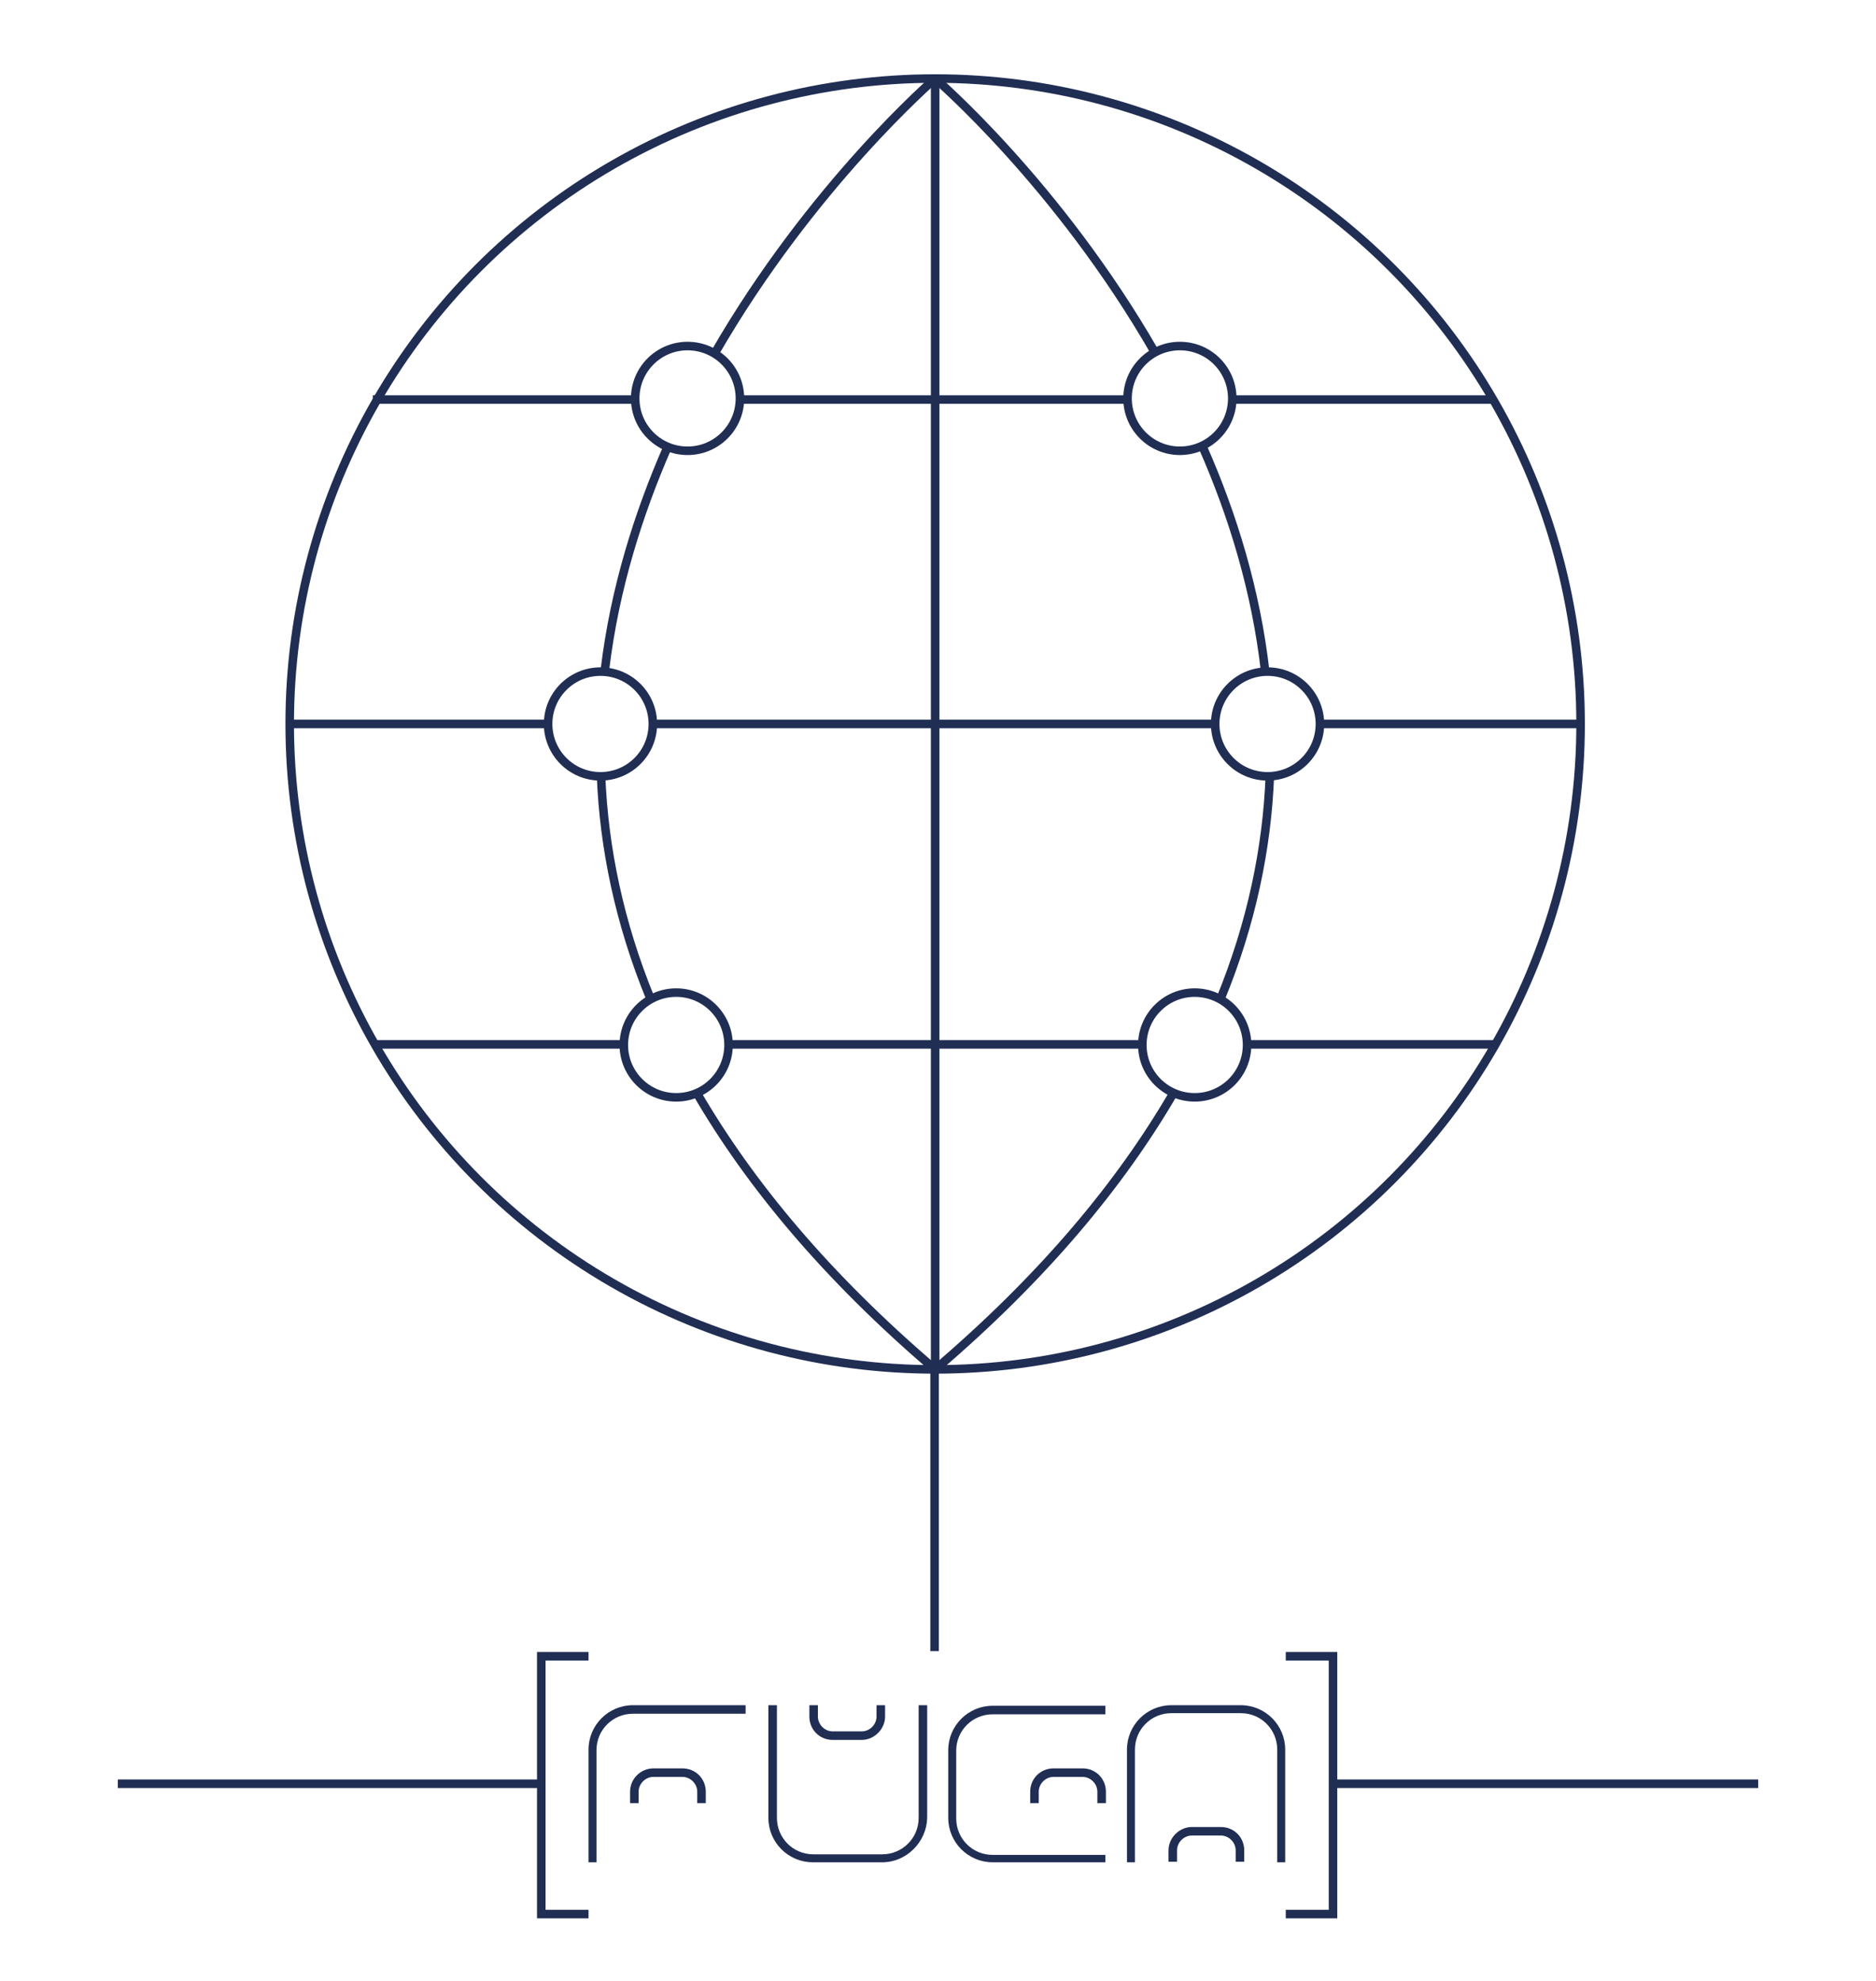 <?xml version="1.0" encoding="UTF-8"?> <!-- Generator: Adobe Illustrator 19.0.0, SVG Export Plug-In . SVG Version: 6.00 Build 0) --> <svg xmlns="http://www.w3.org/2000/svg" xmlns:xlink="http://www.w3.org/1999/xlink" x="0px" y="0px" viewBox="0 0 329.6 348" style="enable-background:new 0 0 329.6 348;" xml:space="preserve"> <style type="text/css"> .st0{fill:none;stroke:#202E54;stroke-width:1.5;stroke-miterlimit:10;} .st1{fill:#202E54;} </style> <g id="background"> </g> <g id="Layer_1"> <g> <circle class="st0" cx="120.8" cy="70" r="9.2"></circle> <circle class="st0" cx="207.3" cy="70" r="9.2"></circle> <circle class="st0" cx="222.7" cy="127.2" r="9.2"></circle> <circle class="st0" cx="105.5" cy="127.2" r="9.2"></circle> <circle class="st0" cx="118.8" cy="183.6" r="9.2"></circle> <circle class="st0" cx="209.9" cy="183.6" r="9.2"></circle> <g> <circle class="st0" cx="164.3" cy="127.2" r="113.4"></circle> <line class="st0" x1="231.9" y1="127.2" x2="277.7" y2="127.2"></line> <line class="st0" x1="114.7" y1="127.2" x2="213.5" y2="127.2"></line> <line class="st0" x1="51" y1="127.2" x2="96.4" y2="127.2"></line> <line class="st0" x1="216.5" y1="70.2" x2="262.4" y2="70.2"></line> <line class="st0" x1="129.9" y1="70.2" x2="198.1" y2="70.2"></line> <line class="st0" x1="65.5" y1="70.2" x2="111.6" y2="70.2"></line> <line class="st0" x1="219.1" y1="183.5" x2="262.4" y2="183.5"></line> <line class="st0" x1="127.9" y1="183.5" x2="200.8" y2="183.5"></line> <line class="st0" x1="65.5" y1="183.5" x2="109.6" y2="183.5"></line> <path class="st0" d="M206.2,192c-9.3,16-22.8,32.3-41.9,48.6"></path> <path class="st0" d="M223.1,136.4c-0.5,12.6-3.2,25.8-8.7,39.2"></path> <path class="st0" d="M211.3,78.5c5.3,12,9.4,25.4,11,39.6"></path> <path class="st0" d="M164.3,13.8c0,0,21.6,18.5,38.6,48.1"></path> <line class="st0" x1="164.3" y1="13.8" x2="164.3" y2="240.6"></line> <path class="st0" d="M122.4,192c9.3,16,22.8,32.3,41.9,48.6"></path> <path class="st0" d="M105.6,136.3c0.5,12.6,3.2,25.8,8.7,39.2"></path> <path class="st0" d="M117.3,78.5c-5.2,11.9-9.3,25-11,39"></path> <path class="st0" d="M164.3,13.8c0,0-21.7,18.7-38.8,48.4"></path> <line class="st0" x1="164.2" y1="240.8" x2="164.2" y2="290.1"></line> <line class="st0" x1="20.7" y1="313.4" x2="95.4" y2="313.4"></line> <line class="st0" x1="234.2" y1="313.4" x2="308.9" y2="313.4"></line> <polyline class="st0" points="103.4,336.3 95.1,336.3 95.1,291 103.4,291 "></polyline> <polyline class="st0" points="225.9,291 234.2,291 234.2,336.3 225.9,336.3 "></polyline> <g> <path class="st1" d="M104.9,327.2h-1.5v-19.8c0-4.3,3.5-7.8,7.8-7.8H131v1.5h-19.8c-3.5,0-6.4,2.8-6.4,6.4V327.2z"></path> <path class="st1" d="M155,327.2h-12.2c-4.3,0-7.8-3.5-7.8-7.8v-19.8h1.5v19.8c0,3.5,2.8,6.4,6.4,6.4H155c3.5,0,6.4-2.8,6.4-6.4 v-19.8h1.5v19.8C162.8,323.6,159.3,327.2,155,327.2z"></path> <path class="st1" d="M194.2,327.2h-19.8c-4.3,0-7.8-3.5-7.8-7.8v-11.9c0-4.3,3.5-7.8,7.8-7.8h19.8v1.5h-19.8 c-3.5,0-6.4,2.8-6.4,6.4v11.9c0,3.5,2.8,6.4,6.4,6.4h19.8V327.2z"></path> <path class="st1" d="M225.9,327.2h-1.5v-19.8c0-3.5-2.8-6.4-6.4-6.4h-12.2c-3.5,0-6.4,2.8-6.4,6.4v19.8H198v-19.8 c0-4.3,3.5-7.8,7.8-7.8h12.2c4.3,0,7.8,3.5,7.8,7.8V327.2z"></path> <path class="st1" d="M151.4,305.7h-5.1c-2.3,0-4.1-1.8-4.1-4.1v-2h1.5v2c0,1.4,1.2,2.6,2.6,2.6h5.1c1.4,0,2.6-1.2,2.6-2.6v-2 h1.5v2C155.5,303.8,153.6,305.7,151.4,305.7z"></path> <path class="st1" d="M114.8,310.7h5.1c2.3,0,4.1,1.8,4.1,4.1v2h-1.5v-2c0-1.4-1.2-2.6-2.6-2.6h-5.1c-1.4,0-2.6,1.2-2.6,2.6v2 h-1.5v-2C110.7,312.5,112.6,310.7,114.8,310.7z"></path> <path class="st1" d="M185.1,310.7h5.1c2.3,0,4.1,1.8,4.1,4.1v2h-1.5v-2c0-1.4-1.2-2.6-2.6-2.6h-5.1c-1.4,0-2.6,1.2-2.6,2.6v2 H181v-2C181,312.5,182.8,310.7,185.1,310.7z"></path> <path class="st1" d="M209.4,321h5.1c2.3,0,4.1,1.8,4.1,4.1v2h-1.5v-2c0-1.4-1.2-2.6-2.6-2.6h-5.1c-1.4,0-2.6,1.2-2.6,2.6v2h-1.5 v-2C205.3,322.9,207.2,321,209.4,321z"></path> </g> </g> </g> </g> </svg> 
